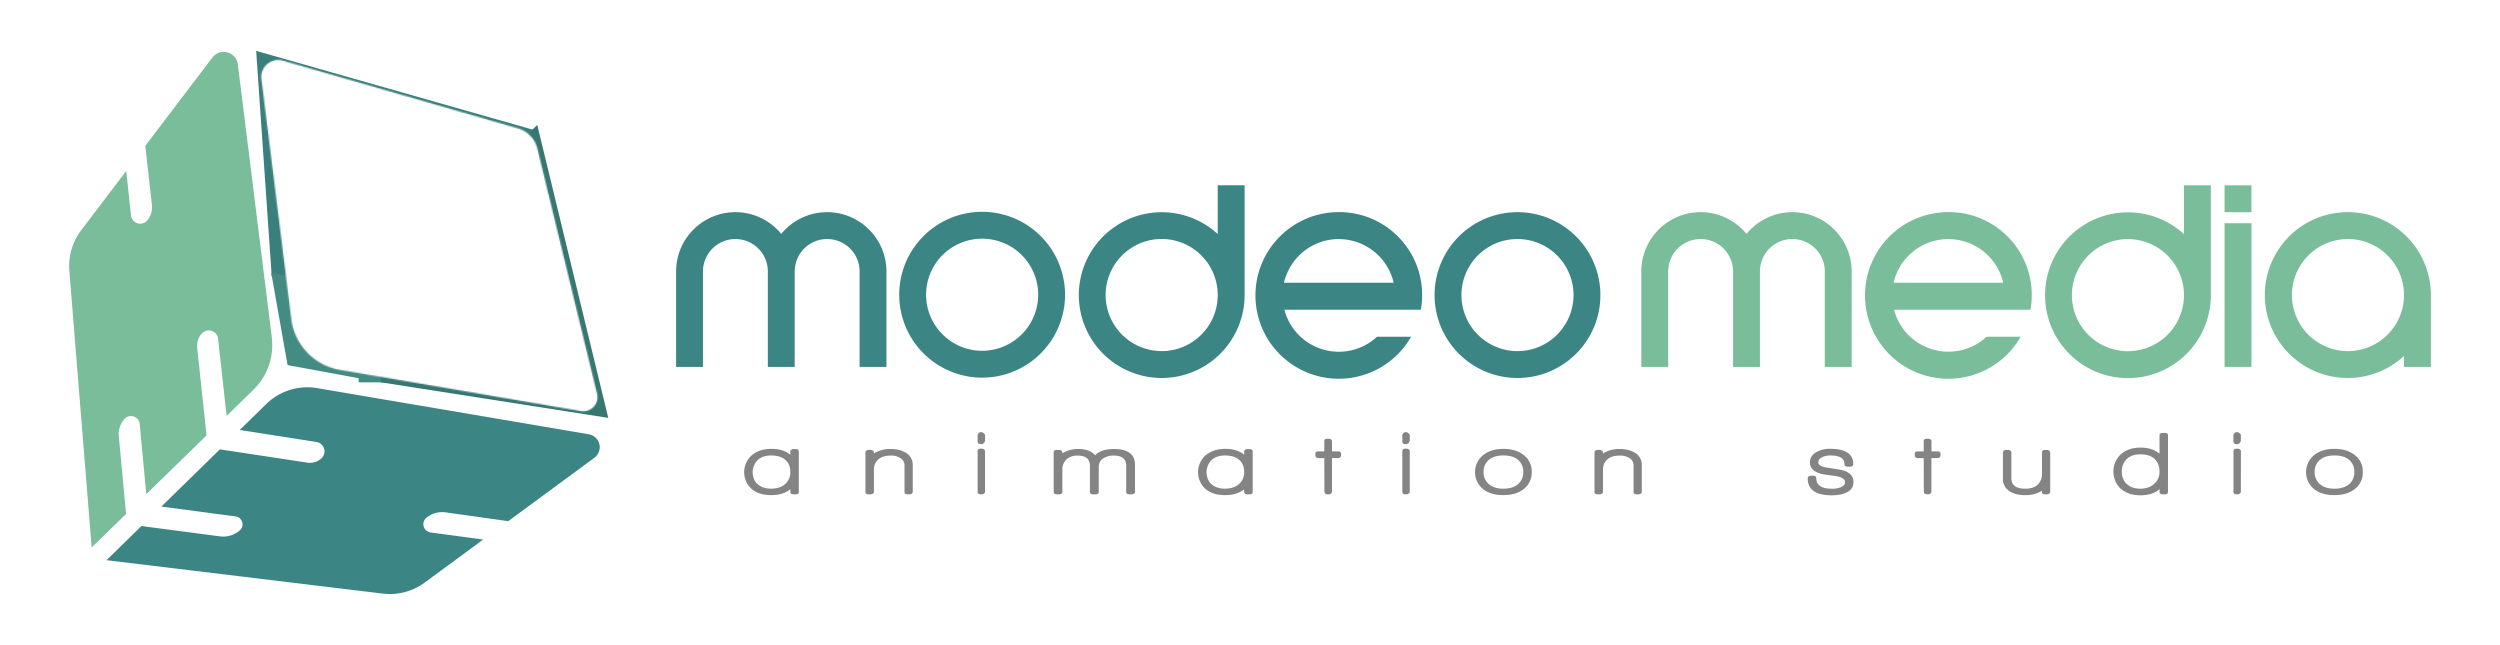 <svg id="Layer_1" data-name="Layer 1" xmlns="http://www.w3.org/2000/svg" xmlns:xlink="http://www.w3.org/1999/xlink" viewBox="0 0 2028.73 523.33"><defs><style>.cls-1,.cls-2{fill:#fff;}.cls-1{filter:url(#luminosity-invert-noclip);}.cls-3{fill:#848484;}.cls-4{fill:#79bd9a;}.cls-5{fill:#3b8685;}.cls-6{mask:url(#mask);}.cls-7{fill:#448c83;}.cls-8{fill:#397f7c;}.cls-9{fill:#377772;}</style><filter id="luminosity-invert-noclip" x="191.58" y="28.5" width="311.84" height="326.36" filterUnits="userSpaceOnUse" color-interpolation-filters="sRGB"><feColorMatrix values="-1 0 0 0 1 0 -1 0 0 1 0 0 -1 0 1 0 0 0 1 0" result="invert"/><feFlood flood-color="#fff" result="bg"/><feBlend in="invert" in2="bg"/></filter><mask id="mask" x="191.58" y="28.5" width="311.84" height="326.36" maskUnits="userSpaceOnUse"><path class="cls-1" d="M191.67,41.47,224,300.84a11.51,11.51,0,0,0,9.48,9.92L490,354.69a11.51,11.51,0,0,0,13.13-14.07l-57.6-236.75a11.51,11.51,0,0,0-8-8.34L206.31,29A11.53,11.53,0,0,0,191.67,41.47ZM236.4,258.92,212.15,64.11a13.71,13.71,0,0,1,17.4-14.86l190.68,54.91a22.85,22.85,0,0,1,15.88,16.55l48.39,198.8a11.51,11.51,0,0,1-13.12,14.07L275.73,300.09A47.76,47.76,0,0,1,236.4,258.92Z"/></mask></defs><title>MM-LOGO2018-FINAL</title><rect class="cls-2" width="2028.73" height="523.33"/><path class="cls-3" d="M648.24,399.14q0,2-2.55,2H643.9q-2.55,0-2.55-2V397q-5.76,4.78-15.57,4.78-10.38,0-16.32-5.44a18.36,18.36,0,0,1,.19-26.52q6.32-5.58,16.42-5.58,9.53,0,15.28,4.78v-2.57a1.83,1.83,0,0,1,.75-1.43,2.73,2.73,0,0,1,1.79-.62h1.79q2.55,0,2.55,2.06Zm-6.89-16q0-6.24-3.77-9.7-4-3.82-11.79-3.82-7.17,0-11.23,4a14.13,14.13,0,0,0-.38,18.81,2,2,0,0,1,.47.29q4,3.82,11.13,3.82t11.37-3.78A12.43,12.43,0,0,0,641.35,383.13Z"/><path class="cls-3" d="M740.69,399.14a1.73,1.73,0,0,1-.75,1.4,2.83,2.83,0,0,1-1.79.59h-1.7q-2.45,0-2.45-2V378a7,7,0,0,0-3.11-6.17,14.47,14.47,0,0,0-8.3-2.13q-6.32,0-9.86,3.12a10.48,10.48,0,0,0-3.54,8.26v18.07a1.73,1.73,0,0,1-.76,1.4,2.83,2.83,0,0,1-1.79.59h-1.79q-2.55,0-2.55-2v-32a1.83,1.83,0,0,1,.75-1.43,2.73,2.73,0,0,1,1.79-.62h1.79a2.69,2.69,0,0,1,1.74.66,1.85,1.85,0,0,1,.8,1.4v.88q.57-.37,1.79-1.1a.75.75,0,0,1,.47-.15,23.7,23.7,0,0,1,11.13-2.42q7.73,0,12.64,3.16l-.09-.07a11.06,11.06,0,0,1,5.57,9.84Z"/><path class="cls-3" d="M799.37,358l-.38.59a2.91,2.91,0,0,1-2.83,1.84q-2.83,0-2.83-2.2v-5.29a3,3,0,0,1,2.83-2.28q1.7,0,3.21,2.13Zm0,41.06a1.82,1.82,0,0,1-.85,1.4,2.88,2.88,0,0,1-1.79.66h-.85q-2.55,0-2.55-2.06V366.16q0-2.06,2.55-2.06h.85a2.92,2.92,0,0,1,1.84.62,1.8,1.8,0,0,1,.8,1.43Z"/><path class="cls-3" d="M921.07,399.14a1.68,1.68,0,0,1-.85,1.4,3.24,3.24,0,0,1-1.89.59h-1.79q-2.64,0-2.64-2V378q0-8.3-10-8.3a14.77,14.77,0,0,0-8.87,2.46,7.86,7.86,0,0,0-3.4,6.72v20.27q0,2-2.74,2h-1.79q-2.64,0-2.64-2V378q0-8.3-10.19-8.3-5.85,0-9.25,3.53a11,11,0,0,0-2.92,7.86v18.07q0,2-2.64,2h-1.79q-2.64,0-2.64-2v-32q0-2.06,2.64-2.06h1.79a2.92,2.92,0,0,1,1.84.62,1.8,1.8,0,0,1,.8,1.43v.73a15,15,0,0,0,1.32-.73,22.84,22.84,0,0,1,11.79-2.79q9.15,0,13.49,5.07,4.9-5.07,15.09-5.07,17.26,0,17.26,12.93Z"/><path class="cls-3" d="M1016.55,399.14q0,2-2.55,2h-1.79q-2.55,0-2.55-2V397q-5.76,4.78-15.57,4.78-10.38,0-16.32-5.44a18.36,18.36,0,0,1,.19-26.52q6.32-5.58,16.42-5.58,9.53,0,15.28,4.78v-2.57a1.83,1.83,0,0,1,.75-1.43,2.73,2.73,0,0,1,1.79-.62H1014q2.55,0,2.55,2.06Zm-6.89-16q0-6.24-3.77-9.7-4-3.82-11.79-3.82-7.17,0-11.23,4a14.13,14.13,0,0,0-.38,18.81,2,2,0,0,1,.47.29q4,3.82,11.13,3.82t11.37-3.78A12.43,12.43,0,0,0,1009.66,383.13Z"/><path class="cls-3" d="M1088.24,369.61a2,2,0,0,1-.71,1.47,2.34,2.34,0,0,1-1.65.66h-5v27.33a1.91,1.91,0,0,1-.71,1.4,2.35,2.35,0,0,1-1.65.66h-1.32a2.54,2.54,0,0,1-1.74-.62,1.87,1.87,0,0,1-.71-1.43l-.09-27.33h-4.91a2.34,2.34,0,0,1-1.65-.66,2,2,0,0,1-.71-1.47v-1.25q0-2.06,2.36-2.06h4.91v-8.23q0-2.06,2.36-2.06h1.51a2.35,2.35,0,0,1,1.65.66,1.92,1.92,0,0,1,.71,1.4v8.23h5q2.36,0,2.36,2.06Z"/><path class="cls-3" d="M1144,358l-.38.59a2.91,2.91,0,0,1-2.83,1.84q-2.83,0-2.83-2.2v-5.29a3,3,0,0,1,2.83-2.28q1.7,0,3.21,2.13Zm0,41.06a1.82,1.82,0,0,1-.85,1.4,2.88,2.88,0,0,1-1.79.66h-.85q-2.55,0-2.55-2.06V366.16q0-2.06,2.55-2.06h.85a2.92,2.92,0,0,1,1.84.62,1.8,1.8,0,0,1,.8,1.43Z"/><path class="cls-3" d="M1243,383.05a16.75,16.75,0,0,1-6.23,13.59q-6.23,5.14-16.89,5.14T1203,396.5a17.79,17.79,0,0,1,.33-27q6.37-5.25,16.75-5.25t16.79,5.36A16.57,16.57,0,0,1,1243,383.05Zm-6.89,0a12.38,12.38,0,0,0-4.15-9.81q-4.15-3.64-12-3.64-7.64,0-11.84,3.64a12.31,12.31,0,0,0-4.2,9.81,12.47,12.47,0,0,0,4.2,9.77q4.2,3.75,11.84,3.75t12.08-3.82A12.31,12.31,0,0,0,1236.08,383.05Z"/><path class="cls-3" d="M1332.31,399.14a1.73,1.73,0,0,1-.75,1.4,2.83,2.83,0,0,1-1.79.59h-1.7q-2.45,0-2.45-2V378a7,7,0,0,0-3.11-6.17,14.47,14.47,0,0,0-8.3-2.13q-6.32,0-9.86,3.12a10.48,10.48,0,0,0-3.54,8.26v18.07a1.73,1.73,0,0,1-.76,1.4,2.83,2.83,0,0,1-1.79.59h-1.79q-2.55,0-2.55-2v-32a1.83,1.83,0,0,1,.75-1.43,2.73,2.73,0,0,1,1.79-.62h1.79a2.69,2.69,0,0,1,1.74.66,1.85,1.85,0,0,1,.8,1.4v.88q.57-.37,1.79-1.1a.75.75,0,0,1,.47-.15,23.7,23.7,0,0,1,11.13-2.42q7.73,0,12.64,3.16l-.09-.07a11.06,11.06,0,0,1,5.57,9.84Z"/><path class="cls-3" d="M1504.1,391.14q0,5.66-5.47,8.45-4.62,2.35-12.17,2.35-19.53,0-19.53-13.88a1.73,1.73,0,0,1,.75-1.4,2.83,2.83,0,0,1,1.79-.59h1.89q2.55,0,2.55,2,0,8.52,12.64,8.52a19.34,19.34,0,0,0,7-1.1q3.68-1.47,3.68-4.33,0-3.38-7.17-4.78-.28,0-4.62-.66l-3.49-.44q-13.21-1.76-13.21-10.06,0-5.36,5.38-8.45a22,22,0,0,1,11-2.57q18.77,0,18.77,12.41,0,2.06-2.55,2.06h-2q-2.55,0-2.55-2.06,0-7-11.42-7a15.22,15.22,0,0,0-6.51,1.32q-3.3,1.54-3.3,4.26,0,3.16,7,4.26h-.28a3.49,3.49,0,0,1,1,.15l-.19-.07q2.64.44,7.92,1.25Q1504.1,382.54,1504.1,391.14Z"/><path class="cls-3" d="M1574.67,369.61a2,2,0,0,1-.71,1.47,2.34,2.34,0,0,1-1.65.66h-5v27.33a1.91,1.91,0,0,1-.71,1.4,2.35,2.35,0,0,1-1.65.66h-1.32a2.54,2.54,0,0,1-1.74-.62,1.87,1.87,0,0,1-.71-1.43l-.09-27.33h-4.91a2.34,2.34,0,0,1-1.65-.66,2,2,0,0,1-.71-1.47v-1.25q0-2.06,2.36-2.06h4.91v-8.23q0-2.06,2.36-2.06H1565a2.35,2.35,0,0,1,1.65.66,1.92,1.92,0,0,1,.71,1.4v8.23h5q2.36,0,2.36,2.06Z"/><path class="cls-3" d="M1663.73,399.14a1.73,1.73,0,0,1-.75,1.4,2.83,2.83,0,0,1-1.79.59h-1.7q-2.45,0-2.45-2v-1q-5.28,3.67-13.4,3.67-8.59,0-13.3-3.45a11.65,11.65,0,0,1-5-10.14V367.26a1.93,1.93,0,0,1,.75-1.47,2.63,2.63,0,0,1,1.79-.66h1.79a2.63,2.63,0,0,1,1.79.66,1.94,1.94,0,0,1,.76,1.47v20.86q0,8.45,11.42,8.45,6.7,0,10.19-3.53a11.42,11.42,0,0,0,3.21-8.52V367.26q0-2.13,2.45-2.13h1.7a2.63,2.63,0,0,1,1.79.66,1.93,1.93,0,0,1,.75,1.47Z"/><path class="cls-3" d="M1759.3,399.07q0,2.06-2.55,2.06H1755q-2.55,0-2.55-2.06v-2.13q-5.85,5-15.57,5-10.38,0-16.7-6.1a19.29,19.29,0,0,1,.47-26.81q6-5.8,16.51-5.8,9.34,0,15.28,4.92V353.3q0-2,2.55-2h1.79q2.55,0,2.55,2Zm-6.89-16.38q0-6.24-3.68-10-4.06-4-11.89-4-7.36,0-11.42,4.26a13.7,13.7,0,0,0-3.58,9.77,13.55,13.55,0,0,0,3.49,9.62,1.59,1.59,0,0,1,.38.22q4,4,11.13,4t11.6-4.19A12.8,12.8,0,0,0,1752.41,382.69Z"/><path class="cls-3" d="M1818.45,358l-.38.59a2.91,2.91,0,0,1-2.83,1.84q-2.83,0-2.83-2.2v-5.29a3,3,0,0,1,2.83-2.28q1.7,0,3.21,2.13Zm0,41.06a1.82,1.82,0,0,1-.85,1.4,2.88,2.88,0,0,1-1.79.66H1815q-2.55,0-2.55-2.06V366.16q0-2.06,2.55-2.06h.85a2.92,2.92,0,0,1,1.84.62,1.8,1.8,0,0,1,.8,1.43Z"/><path class="cls-3" d="M1917.41,383.05a16.75,16.75,0,0,1-6.23,13.59q-6.23,5.14-16.89,5.14t-16.89-5.29a17.79,17.79,0,0,1,.33-27q6.37-5.25,16.75-5.25t16.79,5.36A16.57,16.57,0,0,1,1917.41,383.05Zm-6.89,0a12.38,12.38,0,0,0-4.15-9.81q-4.15-3.64-12-3.64-7.64,0-11.84,3.64a12.31,12.31,0,0,0-4.2,9.81,12.47,12.47,0,0,0,4.2,9.77q4.2,3.75,11.84,3.75t12.08-3.82A12.31,12.31,0,0,0,1910.53,383.05Z"/><path class="cls-4" d="M1905.35,172.16a67.29,67.29,0,1,0,45.48,116.73v8.86h21.8v-58.3A67.36,67.36,0,0,0,1905.35,172.16Zm0,112.77a45.48,45.48,0,1,1,45.48-45.48A45.53,45.53,0,0,1,1905.35,284.93Z"/><path class="cls-4" d="M1772.28,190a67.26,67.26,0,1,0,21.8,49.55V150.4h-21.8Zm-45.48,95a45.48,45.48,0,1,1,45.48-45.48A45.54,45.54,0,0,1,1726.8,285Z"/><path class="cls-5" d="M988.18,189.9a67.26,67.26,0,1,0,21.8,49.54V150.33h-21.8Zm-45.48,95a45.48,45.48,0,1,1,45.48-45.48A45.54,45.54,0,0,1,942.7,284.93Z"/><path class="cls-5" d="M1231.43,172.16a67.29,67.29,0,1,0,67.29,67.29A67.36,67.36,0,0,0,1231.43,172.16Zm0,112.77a45.48,45.48,0,1,1,45.48-45.48A45.54,45.54,0,0,1,1231.43,284.93Z"/><path class="cls-5" d="M797,171.88a67.29,67.29,0,1,0,67.29,67.29A67.36,67.36,0,0,0,797,171.88Zm0,112.77a45.48,45.48,0,1,1,45.48-45.48A45.53,45.53,0,0,1,797,284.65Z"/><path class="cls-5" d="M671.24,172.17A48,48,0,0,0,634,189.84a48.1,48.1,0,0,0-85.35,30.46v77.44h21.8V220.3a26.32,26.32,0,0,1,52.65,0v77.44h21.8V220.3a26.32,26.32,0,0,1,52.65,0v77.44h21.8V220.3A48.18,48.18,0,0,0,671.24,172.17Z"/><path class="cls-4" d="M1454.5,172.17a48,48,0,0,0-37.23,17.67,48.1,48.1,0,0,0-85.35,30.46v77.44h21.8V220.3a26.32,26.32,0,0,1,52.65,0v77.44h21.8V220.3a26.32,26.32,0,0,1,52.65,0v77.44h21.8V220.3A48.18,48.18,0,0,0,1454.5,172.17Z"/><rect class="cls-4" x="1805.23" y="181.15" width="21.8" height="116.59"/><rect class="cls-4" x="1805.21" y="150.4" width="21.8" height="21.8"/><path class="cls-4" d="M1581.11,172.13a67.61,67.61,0,1,0,58.65,101.14h-27.68A45.6,45.6,0,0,1,1537,251.36h110.69a67.29,67.29,0,0,0-66.54-79.24Zm0,21.91a45.69,45.69,0,0,1,44.5,35.42h-89A45.69,45.69,0,0,1,1581.11,194Z"/><path class="cls-5" d="M1086.45,172.13a67.61,67.61,0,1,0,58.65,101.14h-27.68a45.6,45.6,0,0,1-75.13-21.91H1153a67.29,67.29,0,0,0-66.54-79.24Zm0,21.91a45.69,45.69,0,0,1,44.5,35.42h-89A45.69,45.69,0,0,1,1086.45,194Z"/><g class="cls-6"><rect class="cls-7" x="291.06" y="227.33" width="26.67" height="82.96"/><polygon class="cls-8" points="207.87 41.28 220.51 224.27 298.79 239.08 435.21 106.04 207.87 41.28"/><polygon class="cls-7" points="220.1 221.45 298.37 236.26 309.36 310.3 233.38 296.29 220.1 221.45"/><polygon class="cls-9" points="435.98 101.37 298.37 236.31 309.36 310.3 493.6 339.11 435.98 101.37"/></g><path class="cls-2" d="M320.74,235.37l79.54-36.06c3.93-1.78,4.42-7.24.85-9.44L310,133.65c-3.75-2.31-8.61,1-8.05,5.44l11.54,92.28A5.07,5.07,0,0,0,320.74,235.37Z"/><path class="cls-5" d="M477.74,352.42l-220.58-37.5a47.76,47.76,0,0,0-41.56,13.4l-21.1,20.62,62.25,9.7a7.75,7.75,0,0,1,3.86,13.54h0a14.07,14.07,0,0,1-11.27,3.23l-70.91-10.76-47.49,46.42,60.2,8a6.5,6.5,0,0,1,3.4,11.36,20.44,20.44,0,0,1-16,4.82l-63.78-8.37L86.43,454.59l224.5,27.15a47.76,47.76,0,0,0,33.73-9l47.41-34.9-42.74-5.78A6.75,6.75,0,0,1,346,420.19h0a20.31,20.31,0,0,1,15.69-4.4l50.74,7.13,69.92-51.47A10.61,10.61,0,0,0,477.74,352.42Z"/><path class="cls-4" d="M220.56,273.69,193,52.22a11.53,11.53,0,0,0-20.63-5.55l-54.47,71.67,5.4,48a16.59,16.59,0,0,1-3.76,12.5h0a7.52,7.52,0,0,1-13.24-4l-3.87-36.12L66,186.69a48.39,48.39,0,0,0-9.72,33.19l18.1,224.39,27.92-27.21-5.9-63.13a18.32,18.32,0,0,1,4.66-14h0A7.12,7.12,0,0,1,113.38,344l5.31,57,48.91-47.68L160,282.15a14.69,14.69,0,0,1,3.7-11.4A7.62,7.62,0,0,1,177,275l6.88,62.5,21.78-21.23A50.75,50.75,0,0,0,220.56,273.69Z"/></svg>